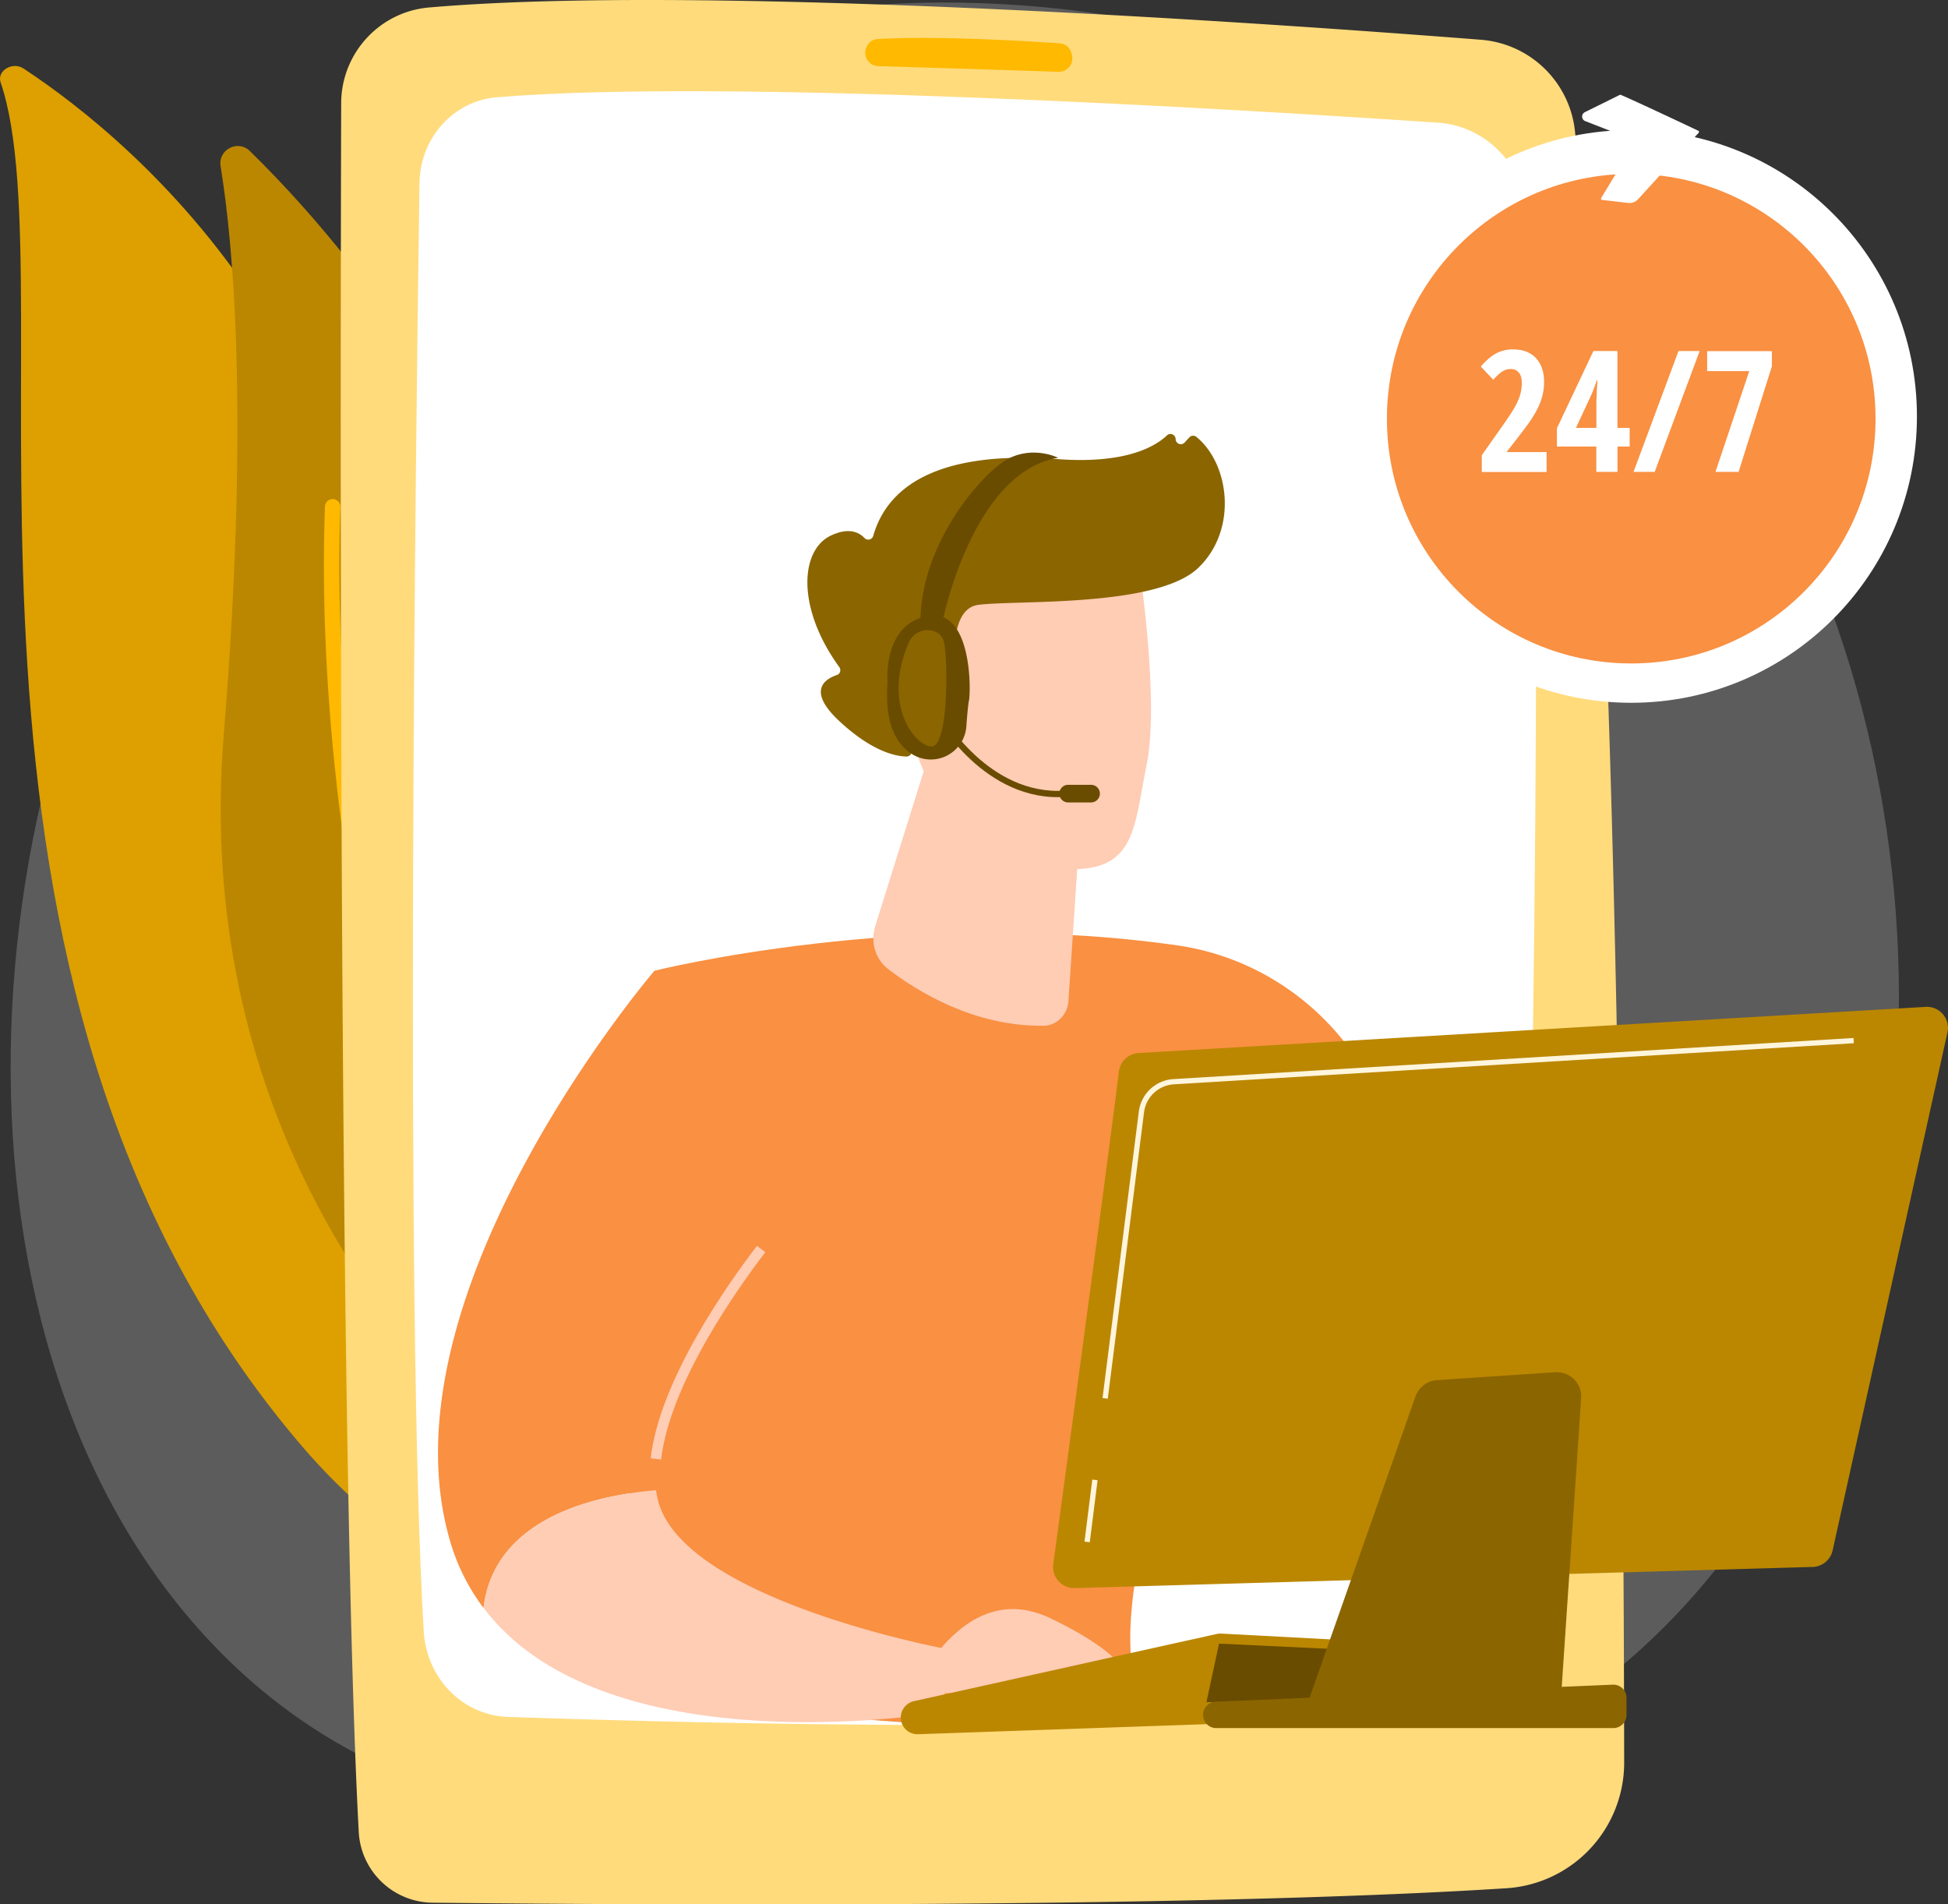<svg xmlns="http://www.w3.org/2000/svg" width="132" height="129" viewBox="0 0 132 129"><rect x="0" y="0" width="132" height="129" fill="#333333" stroke="none"/><defs><linearGradient id="6cfja" x1="74.35" x2="49.67" y1="41.67" y2="52.01" gradientUnits="userSpaceOnUse"><stop offset="0" stop-color="#febbba"/><stop offset="1" stop-color="#ff928e"/></linearGradient></defs><g><g><g/><g><g opacity=".2"><path fill="#fff" d="M113.279 109.704c-3.329 3.437-6.313 5.46-8.591 6.989-22.254 14.884-47.69 10.593-55.553 9.128-12.69-2.365-23.398-4.032-32.602-12.361C-4.38 94.53-3.36 55.048 12.618 30.594 14.513 27.693 30.468 4.004 55.96.665c.623-.083 1.088-.13 1.494-.17 3.943-.417 28.383-2.625 48.309 14.097 2.854 2.393 7.442 6.712 11.699 13.3 15.563 24.08 15.614 61.372-4.183 81.812z"/></g><g><g><g><path fill="#dda000" d="M.042 5.58c-.268-.785.807-1.432 1.554-.937C9.19 9.645 27.76 25.05 26.52 55.33c-1.558 37.989 8.822 50.761 20.876 57.981 0 0-15.813-2.383-26.894-15.29C-6.7 66.338 4.815 19.55.042 5.58z"/></g></g></g><g><g><g><path fill="#bb8700" d="M35.177 95.272c-.489 1.243-2.08 1.584-3.043.66-5.313-5.09-19.027-20.851-16.97-46.193 1.738-21.401.65-33.167-.217-38.479-.184-1.122 1.171-1.824 1.983-1.03 8.96 8.763 35.88 40.017 18.247 85.042z"/></g><g><path fill="#ffb900" d="M33.374 95.234a.525.525 0 0 1-.765-.254c-.116-.305-11.663-30.802-10.588-60.666a.524.524 0 0 1 .54-.504c.285.01.511.254.502.54-1.06 29.648 10.408 59.95 10.523 60.255a.526.526 0 0 1-.212.628z"/></g></g></g><g><g><g><g><path fill="#ffdb7c" d="M29.063.508c-3.357.291-5.935 3.109-5.944 6.486-.06 20.653-.157 91.892 1.19 117.109a5.063 5.063 0 0 0 4.999 4.799c13.207.144 51.2.402 72.767-.979a8.525 8.525 0 0 0 7.982-8.523c-.028-21.678-.373-82.64-3.334-110.503a6.952 6.952 0 0 0-6.377-6.204C85.94 1.566 47.688-1.113 29.063.508z"/></g><g><path fill="#fff" d="M28.425 12.403c-.258 17.669-.996 76.44.29 98.133.19 3.169 2.648 5.672 5.682 5.778 12.497.435 44.55 1.28 62.816-.734 3.288-.36 5.801-3.22 5.889-6.675.456-18.03 1.692-72.768.438-94.216-.199-3.423-2.809-6.153-6.083-6.375-13.534-.914-48.285-3.02-63.816-1.723-2.915.245-5.174 2.754-5.216 5.812z"/></g><g><path fill="#ffb900" d="M58.626 3.583c.009.49.4.882.885.896 2.407.074 9.181.281 12.206.388a.917.917 0 0 0 .927-1.109c-.01-.018-.088-.767-.853-.822-2.047-.143-8.227-.527-12.312-.291-.835.05-.881 1.007-.853.938z"/></g></g></g><g><g><g><path fill="#f99042" d="M44.35 65.765s17.228-4.328 35.429-1.718c5.123.734 9.656 3.718 12.423 8.102 4.98 7.895 12.021 21.96 10.532 36.632l-7.816 1.935s-5.4-17.41-11.483-24.496c0 0-7.198 16.44-6.834 25.466.01.254.028.504.051.748.826 8.833-34.562 1.65-34.562 1.65z"/></g><g><path fill="#ffccb4" d="M62.977 51.023l-3.666 11.7c-.341 1.091 0 2.255.848 2.911 1.965 1.515 5.843 3.926 10.583 3.857.867-.014 1.596-.753 1.656-1.663l1.305-19.558z"/></g><g><g><path fill="#ffccb4" d="M77.171 38.197s1.425 9.216.526 13.622c-.9 4.403-.7 7.465-5.944 7.022-5.238-.443-8.803-4.056-9.956-8.98 0 0-1.835-7.608-.313-10.121 1.521-2.522 15.687-1.543 15.687-1.543z"/></g><g><path fill="#8b6500" d="M64.322 47.2l.632.166s-1.204-6.052 1.337-6.389c2.541-.337 12.11.199 14.918-2.517 2.707-2.615 2.075-7.082-.152-8.87a.344.344 0 0 0-.47.047l-.314.342a.35.35 0 0 1-.609-.231c-.009-.3-.369-.462-.585-.254-.854.808-2.892 1.949-7.457 1.607-6.484-.485-11.229.947-12.45 5.202a.351.351 0 0 1-.6.138c-.383-.397-1.08-.72-2.274-.157-2.07.984-2.351 4.874.572 8.906.139.19.065.467-.161.54-.789.264-2.07 1.045.17 3.128 2.292 2.13 3.91 2.388 4.547 2.393.17 0 .318-.116.35-.287l.762-3.852a.354.354 0 0 1 .433-.273z"/></g><g><path fill="url(#6cfja)" d="M64.28 48.035s.014-5.645-2.74-4.786c-2.752.86-.327 6.24 1.523 6.938z"/></g></g><g><g><path fill="#f99042" d="M44.454 100.965c-.761-5.4 4.818-13.332 7.124-16.344a5.001 5.001 0 0 0 1.038-2.997c.069-7.645-3.136-12.556-8.273-15.854 0 0-18.634 21.748-13.89 38.474a14.057 14.057 0 0 0 2.31 4.689c.753-6.305 8.025-7.677 11.69-7.968z"/></g><g><path fill="#ffccb4" d="M44.8 98.877l-.71-.083c.604-5.294 5.238-11.83 7.203-14.394l.567.434c-1.927 2.518-6.474 8.925-7.06 14.043z"/></g><g><path fill="#ffccb4" d="M44.603 101.708a6.521 6.521 0 0 1-.148-.748c-3.666.291-10.938 1.668-11.685 7.968 8.314 11.017 31.237 7.045 31.237 7.045v-4.287s-17.601-3.275-19.404-9.978z"/></g></g><g><path fill="#ffccb4" d="M61.8 114.783s3.385-8 9.347-5.165c5.963 2.837 5.497 4.694 5.497 4.694z"/></g><g><path fill="#bb8700" d="M61.043 116.445a1.13 1.13 0 0 0 1.167 1.044l30.9-1.08c.48-.02.9-.338 1.043-.795l.899-2.873a1.13 1.13 0 0 0-1.02-1.47l-11.27-.6a1.353 1.353 0 0 0-.304.023l-20.53 4.555a1.142 1.142 0 0 0-.885 1.196z"/></g><g><path fill="#694c00" d="M81.75 115.318l.853-3.968 11.575.55-.761 3.293z"/></g><g><path fill="#bb8700" d="M75.819 72.592c-.655 5.363-3.602 27.148-4.446 33.375a1.429 1.429 0 0 0 1.458 1.621l49.996-1.432a1.431 1.431 0 0 0 1.356-1.122l7.779-35.084a1.426 1.426 0 0 0-1.48-1.737L77.156 71.34a1.426 1.426 0 0 0-1.337 1.252z"/></g><g><path fill="#8b6500" d="M95.917 94.599l-7.387 21.008 17.182.365 1.43-21.248a1.649 1.649 0 0 0-1.753-1.76l-8.024.535c-.66.047-1.226.48-1.448 1.1z"/></g><g><path fill="#8b6500" d="M81.565 115.9a.894.894 0 0 0 .849 1.173h26.907a.896.896 0 0 0 .894-.896v-1.155a.892.892 0 0 0-.931-.891l-26.907 1.155a.9.9 0 0 0-.812.614z"/></g></g><g><path fill="#fef5dd" d="M75.065 94.76l-.355-.045 2.458-19.406a2.522 2.522 0 0 1 2.347-2.204l46.081-2.785.023.356-46.08 2.785a2.167 2.167 0 0 0-2.016 1.89z"/></g><g><path fill="#fef5dd" d="M74.017 100.235l-.529 4.203.357.045.529-4.203z"/></g><g><g><g><g><path fill="#694c00" d="M72.262 53.984c-5.552.42-8.78-5.33-8.812-5.39l.374-.204c.032.055 3.13 5.57 8.406 5.169z"/></g></g><g><path fill="#694c00" d="M74.53 53.766a.597.597 0 0 1-.594.596h-1.591a.597.597 0 0 1 0-1.192h1.59c.328 0 .596.268.596.596z"/></g></g><g><g><path fill="#694c00" d="M63.842 42.22s1.992-10.236 7.862-11.206c0 0-1.665-.84-3.394.07-1.734.91-6.114 5.893-5.935 11.386 1.19.434 1.467-.25 1.467-.25z"/></g><g><path fill="#694c00" d="M62.82 41.737c-3.052.62-2.674 4.486-2.674 4.486-.221 2.804.6 4.199 1.647 4.86a2.4 2.4 0 0 0 2.37.11 2.42 2.42 0 0 0 1.319-1.977c.055-.762.12-1.487.175-1.746.138-.628.217-6.356-2.836-5.733z"/></g></g><g><path fill="#8b6500" d="M63.095 42.711a1.385 1.385 0 0 0-1.513.818c-1.826 4.23.415 6.984 1.517 7.044 1.158.06 1.135-5.525.89-6.957-.106-.6-.489-.831-.894-.905z"/></g></g></g></g><g><g><path fill="#fff" d="M110.528 47.612c10.696 0 19.367-8.686 19.367-19.4 0-10.716-8.67-19.402-19.367-19.402-10.697 0-19.368 8.686-19.368 19.401s8.671 19.401 19.368 19.401z"/></g><g><path fill="#f99042" d="M110.535 44.947c9.143 0 16.555-7.425 16.555-16.584 0-9.158-7.412-16.583-16.555-16.583S93.98 19.205 93.98 28.363c0 9.16 7.412 16.584 16.555 16.584z"/></g><g><path fill="#fff" d="M109.827 6.426c1.162.499 4.593 2.12 5.247 2.43a.09.09 0 0 1 .028.143l-4.1 4.495a.795.795 0 0 1-.677.254l-1.762-.204c-.064-.009-.101-.078-.064-.133l2.296-3.78a.088.088 0 0 0-.046-.128l-3.33-1.298a.332.332 0 0 1-.027-.606l2.356-1.164a.082.082 0 0 1 .079-.009z"/></g><g><g><path fill="#fff" d="M104.795 31.976h-4.386v-1.137l1.453-2.06c.401-.568.673-.989.82-1.266.148-.272.259-.536.333-.79.069-.254.106-.512.106-.78 0-.314-.07-.55-.208-.707a.695.695 0 0 0-.544-.236c-.198 0-.383.051-.553.157-.171.107-.379.291-.628.569l-.848-.897c.392-.443.756-.748 1.093-.914a2.43 2.43 0 0 1 1.093-.245c.66 0 1.176.194 1.545.582.369.388.558.929.558 1.621 0 .315-.033.61-.102.892a4.44 4.44 0 0 1-.304.845 7.405 7.405 0 0 1-.512.878c-.203.305-.733 1.002-1.591 2.093v.046h2.68v1.349z"/></g><g><path fill="#fff" d="M109.604 30.252v1.718h-1.434v-1.718h-2.67v-1.238l2.472-5.234h1.628v5.21h.83v1.262zm-1.43-2.989l.028-.762.042-.73h-.046c-.13.406-.272.776-.425 1.104l-.982 2.111h1.384z"/></g><g><path fill="#fff" d="M115.172 23.78l-3.048 8.19h-1.434l3.048-8.19z"/></g><g><path fill="#fff" d="M116.243 31.97l2.291-6.831h-2.854V23.79h4.385v1.03l-2.255 7.15z"/></g></g></g></g></g></g></svg>